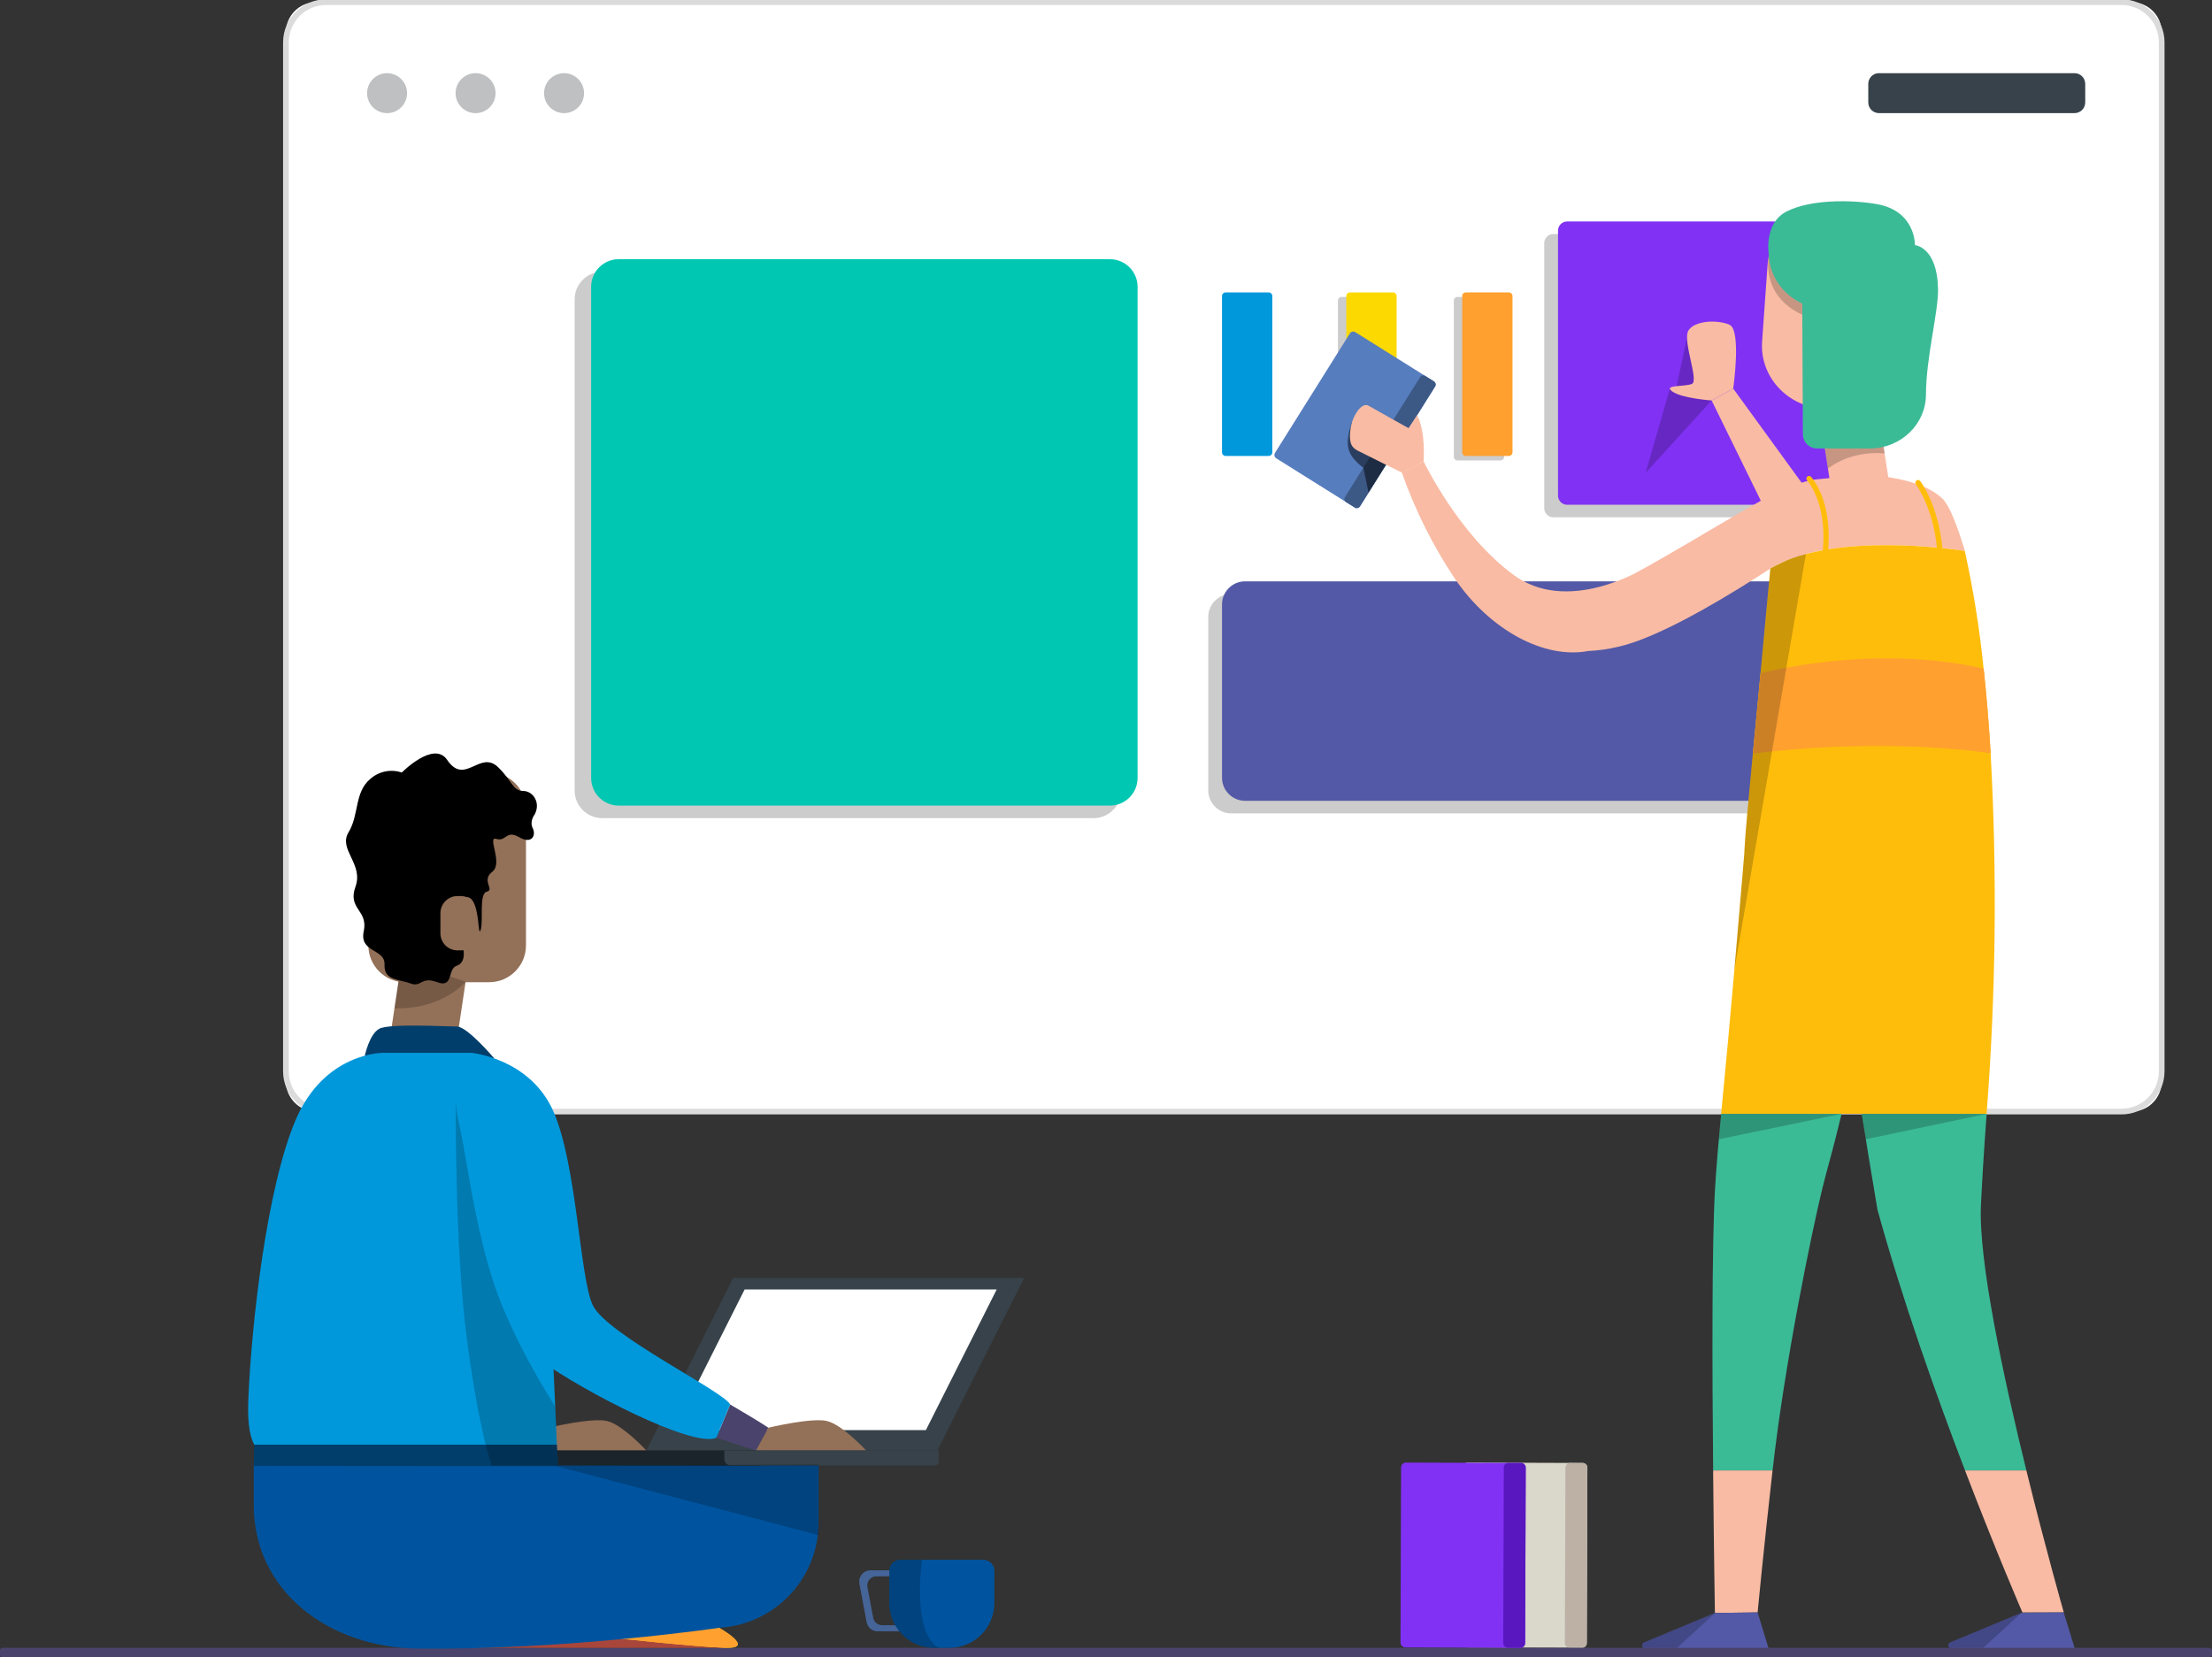 <?xml version="1.0" encoding="UTF-8"?>
<svg id="org-board" xmlns="http://www.w3.org/2000/svg" xmlns:xlink="http://www.w3.org/1999/xlink" viewBox="0 0 905.21 678.33">
  <rect x="0" y="0" width="905.21" height="678.33" fill="#333333" stroke="none"/>
  <defs>
    <style>
      .cls-1, .cls-2, .cls-3 {
        fill: none;
      }

      .cls-4 {
        fill: url(#linear-gradient);
      }

      .cls-5 {
        clip-path: url(#clippath);
      }

      .cls-6 {
        fill: #f9bba4;
      }

      .cls-7 {
        fill: #00549f;
      }

      .cls-8 {
        fill: #00c7b2;
      }

      .cls-9 {
        fill: #0098db;
      }

      .cls-10 {
        fill: #013e6b;
      }

      .cls-11 {
        fill: #fff;
      }

      .cls-12 {
        fill: #ffa02f;
      }

      .cls-13 {
        fill: #ffc91d;
      }

      .cls-14 {
        fill: #fcd900;
      }

      .cls-15 {
        fill: #8131f4;
      }

      .cls-16 {
        fill: #937058;
      }

      .cls-17 {
        fill: #bdb1a6;
      }

      .cls-18 {
        fill: #bfc0c1;
      }

      .cls-19 {
        fill: #d3584a;
      }

      .cls-20 {
        fill: #dad7cb;
      }

      .cls-21 {
        fill: #37424a;
      }

      .cls-22 {
        fill: #1b242a;
      }

      .cls-23 {
        fill: #5359a6;
      }

      .cls-24 {
        fill: #4a436c;
      }

      .cls-25 {
        fill: #3bba96;
      }

      .cls-26 {
        fill: #567dbe;
      }

      .cls-27 {
        fill: #5817bf;
      }

      .cls-28 {
        clip-path: url(#clippath-1);
      }

      .cls-29 {
        clip-path: url(#clippath-4);
      }

      .cls-30 {
        clip-path: url(#clippath-3);
      }

      .cls-31 {
        clip-path: url(#clippath-2);
      }

      .cls-32 {
        clip-path: url(#clippath-7);
      }

      .cls-33 {
        clip-path: url(#clippath-8);
      }

      .cls-34 {
        clip-path: url(#clippath-6);
      }

      .cls-35 {
        clip-path: url(#clippath-5);
      }

      .cls-36 {
        clip-path: url(#clippath-9);
      }

      .cls-37 {
        clip-path: url(#clippath-20);
      }

      .cls-38 {
        clip-path: url(#clippath-21);
      }

      .cls-39 {
        clip-path: url(#clippath-23);
      }

      .cls-40 {
        clip-path: url(#clippath-22);
      }

      .cls-41 {
        clip-path: url(#clippath-14);
      }

      .cls-42 {
        clip-path: url(#clippath-13);
      }

      .cls-43 {
        clip-path: url(#clippath-12);
      }

      .cls-44 {
        clip-path: url(#clippath-10);
      }

      .cls-45 {
        clip-path: url(#clippath-15);
      }

      .cls-46 {
        clip-path: url(#clippath-17);
      }

      .cls-47 {
        clip-path: url(#clippath-16);
      }

      .cls-48 {
        clip-path: url(#clippath-19);
      }

      .cls-49 {
        clip-path: url(#clippath-11);
      }

      .cls-50 {
        clip-path: url(#clippath-18);
      }

      .cls-51 {
        opacity: .2;
      }

      .cls-52 {
        opacity: .3;
      }

      .cls-53 {
        opacity: .5;
      }

      .cls-2 {
        stroke: #567dbe;
        stroke-width: 1.17px;
      }

      .cls-3 {
        stroke: #dbdbdb;
        stroke-linecap: round;
        stroke-linejoin: round;
        stroke-width: 2.33px;
      }
    </style>
    <clipPath id="clippath">
      <rect class="cls-1" width="905.2" height="678.33"/>
    </clipPath>
    <clipPath id="clippath-1">
      <rect class="cls-1" x="235.16" y="111.24" width="223.61" height="223.62"/>
    </clipPath>
    <clipPath id="clippath-2">
      <rect class="cls-1" x="494.44" y="243.08" width="243.75" height="89.84"/>
    </clipPath>
    <clipPath id="clippath-3">
      <rect class="cls-1" x="547.52" y="121.53" width="20.59" height="66.91"/>
    </clipPath>
    <clipPath id="clippath-4">
      <rect class="cls-1" x="594.94" y="121.53" width="20.59" height="66.91"/>
    </clipPath>
    <clipPath id="clippath-5">
      <rect class="cls-1" x="631.93" y="95.79" width="115.94" height="115.94"/>
    </clipPath>
    <clipPath id="clippath-6">
      <rect class="cls-1" x="673.42" y="138.25" width="27.03" height="55.25"/>
    </clipPath>
    <clipPath id="clippath-7">
      <rect class="cls-1" x="551.56" y="172.46" width="15.64" height="29.17"/>
    </clipPath>
    <clipPath id="clippath-8">
      <rect class="cls-1" x="550.17" y="153.64" width="37.35" height="54.34"/>
    </clipPath>
    <clipPath id="clippath-9">
      <rect class="cls-1" x="723.55" y="104.62" width="14.01" height="24.21"/>
    </clipPath>
    <clipPath id="clippath-10">
      <rect class="cls-1" x="746.78" y="180.67" width="24.47" height="11.09"/>
    </clipPath>
    <clipPath id="clippath-11">
      <path class="cls-1" d="M739.56,195.11c-.44,.42-.45,1.12-.03,1.55,.09,.09,8.12,8.87,6.46,28.26,0,.09,.02,.18,.02,.29-2.18,.4-4.37,.86-6.46,1.41-.18,.05-.35,.09-.51,.13-2.13,.56-4.23,1.22-6.29,1.98l-.33,.13c-.33,.11-.62,.24-.93,.35-.42,.2-.82,.35-1.19,.53-.22,.1-.43,.21-.65,.31-1.07,.49-2.03,.96-2.82,1.36-1.46,.75-2.36,1.28-2.36,1.28-1.26,13.85-2.65,28.63-4.01,42.86-1.1,11.58-2.18,22.81-3.13,32.84-1.85,19.3-3.22,34.21-3.42,39.02v.02l-.07,1.61s-1.26,15.33-3.09,36.33c-.33,3.73-.66,7.66-1.01,11.69v.07c-1.63,18.68-3.57,40.04-5.4,58.74h108.63c3.81-49.11,4.36-98.42,1.65-147.6-.71-11.89-1.65-23.51-2.87-34.63-1.63-16.19-4.2-32.26-7.7-48.15,0,0-3.53-.57-9.22-1.15,.03-.07,.04-.15,.02-.22-1.63-17.36-8.76-26.85-9.04-27.22-.35-.48-1.02-.6-1.51-.25-.01,0-.03,.02-.04,.03-.49,.36-.59,1.05-.23,1.54,0,0,0,0,0,0,.07,.09,6.97,9.31,8.6,25.9-11.09-1.04-28.52-1.86-44.47,.7,1.66-20.27-6.71-29.31-7.08-29.69-.42-.44-1.12-.45-1.55-.03"/>
    </clipPath>
    <linearGradient id="linear-gradient" x1="-7.76" y1="756.76" x2="-7.76" y2="756.76" gradientTransform="translate(879.1 197898.9) scale(113.24 -261.08)" gradientUnits="userSpaceOnUse">
      <stop offset="0" stop-color="#ffdb00"/>
      <stop offset="1" stop-color="#ff9e16"/>
    </linearGradient>
    <clipPath id="clippath-12">
      <rect class="cls-1" width="905.2" height="678.33"/>
    </clipPath>
    <clipPath id="clippath-13">
      <rect class="cls-1" x="709.74" y="226.74" width="29.29" height="170.33"/>
    </clipPath>
    <clipPath id="clippath-14">
      <rect class="cls-1" x="761.85" y="455.88" width="51.12" height="10.4"/>
    </clipPath>
    <clipPath id="clippath-15">
      <rect class="cls-1" x="703.39" y="455.88" width="50.24" height="10.4"/>
    </clipPath>
    <clipPath id="clippath-16">
      <rect class="cls-1" x="797.28" y="660.09" width="29.97" height="14.34"/>
    </clipPath>
    <clipPath id="clippath-17">
      <rect class="cls-1" x="671.98" y="660.09" width="29.97" height="14.34"/>
    </clipPath>
    <clipPath id="clippath-18">
      <rect class="cls-1" x="189.86" y="656.42" width="107.07" height="17.99"/>
    </clipPath>
    <clipPath id="clippath-19">
      <rect class="cls-1" x="161.43" y="393.39" width="29.12" height="19.29"/>
    </clipPath>
    <clipPath id="clippath-20">
      <rect class="cls-1" x="186.5" y="450.93" width="41.73" height="148.93"/>
    </clipPath>
    <clipPath id="clippath-21">
      <rect class="cls-1" x="226.81" y="599.38" width="108.17" height="28.93"/>
    </clipPath>
    <clipPath id="clippath-22">
      <rect class="cls-1" x="351.62" y="642.69" width="23.18" height="24.98"/>
    </clipPath>
    <clipPath id="clippath-23">
      <rect class="cls-1" x="363.94" y="638.41" width="20.29" height="36.02"/>
    </clipPath>
  </defs>
  <g id="Group_1196" data-name="Group 1196">
    <g class="cls-5">
      <g id="Group_1195" data-name="Group 1195">
        <path id="Path_1484" data-name="Path 1484" class="cls-11" d="M129.39,.88H872.24c6.84,0,12.38,5.54,12.38,12.38h0V442.58c0,6.84-5.54,12.38-12.38,12.38H129.39c-6.84,0-12.38-5.54-12.38-12.38V13.25c0-6.84,5.54-12.38,12.38-12.38h0"/>
        <path id="Rectangle_817" data-name="Rectangle 817" class="cls-3" d="M133.48,.88H868.15c9.1,0,16.47,7.37,16.47,16.47h0V438.48c0,9.1-7.37,16.47-16.47,16.47H133.48c-9.1,0-16.47-7.37-16.47-16.47h0V17.35c0-9.1,7.37-16.47,16.47-16.47h0Z"/>
        <g id="Group_1167" data-name="Group 1167" class="cls-51">
          <g id="Group_1166" data-name="Group 1166">
            <g class="cls-28">
              <g id="Group_1165" data-name="Group 1165">
                <path id="Path_1485" data-name="Path 1485" d="M246.46,111.24h201.02c6.24,0,11.3,5.06,11.3,11.3v201.02c0,6.24-5.06,11.3-11.3,11.3H246.46c-6.24,0-11.3-5.06-11.3-11.3V122.53c0-6.24,5.06-11.3,11.3-11.3"/>
              </g>
            </g>
          </g>
        </g>
        <g id="Group_1170" data-name="Group 1170" class="cls-51">
          <g id="Group_1169" data-name="Group 1169">
            <g class="cls-31">
              <g id="Group_1168" data-name="Group 1168">
                <path id="Path_1486" data-name="Path 1486" d="M503.9,243.08h224.82c5.23,0,9.46,4.24,9.46,9.46v70.91c0,5.23-4.24,9.46-9.46,9.46h-224.82c-5.23,0-9.46-4.24-9.46-9.46v-70.91c0-5.23,4.24-9.46,9.46-9.46"/>
              </g>
            </g>
          </g>
        </g>
        <g id="Group_1173" data-name="Group 1173" class="cls-51">
          <g id="Group_1172" data-name="Group 1172">
            <g class="cls-30">
              <g id="Group_1171" data-name="Group 1171">
                <path id="Path_1487" data-name="Path 1487" d="M548.99,121.53h17.64c.82,0,1.48,.66,1.48,1.48v63.96c0,.82-.66,1.48-1.48,1.48h-17.64c-.82,0-1.48-.66-1.48-1.48h0v-63.95c0-.82,.66-1.48,1.48-1.48h0"/>
              </g>
            </g>
          </g>
        </g>
        <g id="Group_1176" data-name="Group 1176" class="cls-51">
          <g id="Group_1175" data-name="Group 1175">
            <g class="cls-29">
              <g id="Group_1174" data-name="Group 1174">
                <path id="Path_1488" data-name="Path 1488" d="M596.42,121.53h17.63c.82,0,1.48,.66,1.48,1.48v63.96c0,.82-.66,1.48-1.48,1.48h-17.63c-.82,0-1.48-.66-1.48-1.48v-63.95c0-.82,.66-1.48,1.48-1.48"/>
              </g>
            </g>
          </g>
        </g>
        <g id="Group_1179" data-name="Group 1179" class="cls-51">
          <g id="Group_1178" data-name="Group 1178">
            <g class="cls-35">
              <g id="Group_1177" data-name="Group 1177">
                <path id="Path_1489" data-name="Path 1489" d="M635.67,95.79h108.48c2.06,0,3.73,1.67,3.73,3.73v108.48c0,2.06-1.67,3.73-3.73,3.73h-108.48c-2.06,0-3.73-1.67-3.73-3.73h0V99.53c0-2.06,1.67-3.73,3.73-3.73"/>
              </g>
            </g>
          </g>
        </g>
        <path id="Path_1490" data-name="Path 1490" class="cls-8" d="M253.21,106.09h201.02c6.24,0,11.3,5.06,11.3,11.3v201.02c0,6.24-5.06,11.3-11.3,11.3H253.21c-6.24,0-11.3-5.06-11.3-11.3V117.38c0-6.24,5.06-11.3,11.3-11.3"/>
        <path id="Path_1491" data-name="Path 1491" class="cls-23" d="M509.54,237.93h224.82c5.23,0,9.46,4.24,9.46,9.46v70.91c0,5.23-4.24,9.46-9.46,9.46h-224.82c-5.23,0-9.46-4.24-9.46-9.46v-70.91c0-5.23,4.24-9.46,9.46-9.46"/>
        <path id="Path_1492" data-name="Path 1492" class="cls-14" d="M552.43,119.69h17.63c.82,0,1.48,.66,1.48,1.48v63.96c0,.82-.66,1.48-1.48,1.48h-17.63c-.82,0-1.48-.66-1.48-1.48h0v-63.96c0-.82,.66-1.48,1.48-1.48"/>
        <path id="Path_1493" data-name="Path 1493" class="cls-12" d="M599.85,119.69h17.63c.82,0,1.48,.66,1.48,1.48v63.96c0,.82-.66,1.48-1.48,1.48h-17.63c-.82,0-1.48-.66-1.48-1.48h0v-63.96c0-.82,.66-1.48,1.48-1.48"/>
        <path id="Path_1494" data-name="Path 1494" class="cls-15" d="M641.31,90.65h108.48c2.06,0,3.73,1.67,3.73,3.73v108.48c0,2.06-1.67,3.73-3.73,3.73h-108.48c-2.06,0-3.73-1.67-3.73-3.73V94.38c0-2.06,1.67-3.73,3.73-3.73"/>
        <path id="Path_1495" data-name="Path 1495" class="cls-9" d="M501.56,119.69h17.63c.82,0,1.48,.66,1.48,1.48v63.96c0,.82-.66,1.48-1.48,1.48h-17.63c-.82,0-1.48-.66-1.48-1.48h0v-63.96c0-.82,.66-1.48,1.48-1.48"/>
        <path id="Path_1496" data-name="Path 1496" class="cls-18" d="M158.4,29.95c4.52,0,8.18,3.66,8.18,8.18s-3.66,8.18-8.18,8.18c-4.52,0-8.18-3.66-8.18-8.18,0-4.52,3.66-8.18,8.18-8.18"/>
        <path id="Path_1497" data-name="Path 1497" class="cls-18" d="M194.62,29.95c4.52,0,8.18,3.66,8.18,8.18s-3.66,8.18-8.18,8.18c-4.52,0-8.18-3.66-8.18-8.18,0-4.52,3.66-8.18,8.18-8.18"/>
        <path id="Path_1498" data-name="Path 1498" class="cls-18" d="M230.83,29.95c4.52,0,8.18,3.66,8.18,8.18s-3.66,8.18-8.18,8.18c-4.52,0-8.18-3.66-8.18-8.18,0-4.52,3.66-8.18,8.18-8.18h0"/>
        <path id="Path_1499" data-name="Path 1499" class="cls-21" d="M768.92,29.95h80.04c2.41,0,4.37,1.96,4.37,4.37v7.61c0,2.41-1.96,4.37-4.37,4.37h-80.04c-2.41,0-4.37-1.96-4.37-4.37h0v-7.62c0-2.41,1.96-4.37,4.37-4.37"/>
        <path id="Path_1500" data-name="Path 1500" class="cls-20" d="M600.6,598.61l47,.16c1.1,0,2,.9,1.99,2.01l-.24,71.65c0,1.1-.9,2-2.01,1.99l-47-.16c-1.1,0-2-.9-1.99-2.01l.24-71.65c0-1.1,.9-2,2.01-1.99"/>
        <path id="Path_1501" data-name="Path 1501" class="cls-17" d="M642.49,598.75l5.25,.02c1.03,0,1.86,.84,1.86,1.87l-.24,71.92c0,1.03-.84,1.86-1.87,1.85h0l-5.25-.02c-1.03,0-1.86-.84-1.85-1.87h0s.24-71.92,.24-71.92c0-1.03,.84-1.86,1.87-1.86h0"/>
        <g id="Group_1182" data-name="Group 1182" class="cls-51">
          <g id="Group_1181" data-name="Group 1181">
            <g class="cls-34">
              <g id="Group_1180" data-name="Group 1180">
                <path id="Path_1502" data-name="Path 1502" d="M690.39,138.25l-4.29,19.78-2.73,1.03-9.94,34.44,27.03-29.6-4.9-23.26-5.16-2.4Z"/>
              </g>
            </g>
          </g>
        </g>
        <path id="Path_1503" data-name="Path 1503" class="cls-26" d="M554.63,135.95l32.08,20.1c.75,.47,.98,1.47,.51,2.22h0s-30.65,48.9-30.65,48.9c-.47,.75-1.47,.98-2.22,.51l-32.08-20.1c-.75-.47-.98-1.47-.51-2.22l30.65-48.9c.47-.75,1.47-.98,2.22-.51,0,0,0,0,0,0"/>
        <path id="Path_1504" data-name="Path 1504" class="cls-26" d="M583.23,153.87l3.58,2.24c.7,.44,.91,1.37,.47,2.07l-30.76,49.09c-.44,.7-1.37,.91-2.07,.47,0,0,0,0,0,0l-3.58-2.24c-.7-.44-.91-1.37-.47-2.07l30.76-49.09c.44-.7,1.37-.91,2.07-.47"/>
        <g id="Group_1185" data-name="Group 1185" class="cls-53">
          <g id="Group_1184" data-name="Group 1184">
            <g class="cls-32">
              <g id="Group_1183" data-name="Group 1183">
                <path id="Path_1505" data-name="Path 1505" d="M553.38,172.46s-2.48,6.05-1.65,10.73,6.2,8.21,6.2,8.21l2.12,10.22,7.15-11.41"/>
              </g>
            </g>
          </g>
        </g>
        <g id="Group_1188" data-name="Group 1188" class="cls-52">
          <g id="Group_1187" data-name="Group 1187">
            <g class="cls-33">
              <g id="Group_1186" data-name="Group 1186">
                <path id="Path_1506" data-name="Path 1506" d="M583.23,153.87l3.58,2.24c.7,.44,.91,1.37,.47,2.07l-30.76,49.09c-.44,.7-1.37,.91-2.07,.47,0,0,0,0,0,0l-3.58-2.24c-.7-.44-.91-1.37-.47-2.07l30.76-49.09c.44-.7,1.37-.91,2.07-.47"/>
              </g>
            </g>
          </g>
        </g>
        <path id="Path_1507" data-name="Path 1507" class="cls-6" d="M720.81,205.43l-20.36-41.52,8.84-4.85,34.55,47.54-23.02-1.17Z"/>
        <path id="Path_1508" data-name="Path 1508" class="cls-6" d="M746.1,167.3l8.14,.53c14.82,.96,27.65-9.77,28.66-23.99l2.24-31.54c1.01-14.22-10.19-26.53-25-27.5l-8.14-.53c-14.82-.97-27.65,9.77-28.66,23.99l-2.24,31.54c-1.01,14.22,10.19,26.53,25,27.5"/>
        <path id="Path_1509" data-name="Path 1509" class="cls-6" d="M741.98,152.52l-.06-.41,.8-.12,7.8-5.68,1.62,4.22,13.36-2.06,7.85,50.79-23.59,3.65-3.34-21.59c-1.75-11.32-4.31-15.21-8.78-16.51s-8.85-6.31-8.85-6.31l13.19-5.96Z"/>
        <g id="Group_1191" data-name="Group 1191" class="cls-51">
          <g id="Group_1190" data-name="Group 1190">
            <g class="cls-36">
              <g id="Group_1189" data-name="Group 1189">
                <path id="Path_1510" data-name="Path 1510" d="M723.87,104.62s-3.66,16.22,13.68,24.21l-.02-4.56-13.66-19.65Z"/>
              </g>
            </g>
          </g>
        </g>
        <g id="Group_1194" data-name="Group 1194" class="cls-51">
          <g id="Group_1193" data-name="Group 1193">
            <g class="cls-44">
              <g id="Group_1192" data-name="Group 1192">
                <path id="Path_1511" data-name="Path 1511" d="M771.25,185.62s-12.68-1.8-23.2,6.14l-1.27-8.2,21.77-2.89,2.28,2.2,.42,2.76Z"/>
              </g>
            </g>
          </g>
        </g>
        <path id="Path_1512" data-name="Path 1512" class="cls-25" d="M723.87,104.62s-.12,12.98,13.66,19.65l.26,53.66c.08,3.17,2.71,5.69,5.89,5.62h21.88c12.51-.23,22.54-10,22.59-22,.06-15.59,5.14-33.78,4.94-43.42-.35-17.12-9.45-17.81-9.45-17.81,0,0,.4-14.06-15.79-16.82-10.32-1.75-26.59-1.95-36.51,2.94s-7.46,18.17-7.46,18.17"/>
        <path id="Path_1513" data-name="Path 1513" class="cls-25" d="M829.24,601.83h-25.1c-11.8-30.84-25.7-69.9-35.84-106.78-2.27-13.45-4.43-26.6-6.44-39.17h51.13c-1.06,14.38-1.9,27.59-2.34,37.5-1.02,22.57,9.13,69.97,18.6,108.46"/>
        <path id="Path_1514" data-name="Path 1514" class="cls-6" d="M844.55,659.94h-16.92s-10.45-24.04-23.49-58.1h25.11c7.9,32.16,15.31,58.1,15.31,58.1"/>
        <path id="Path_1515" data-name="Path 1515" class="cls-23" d="M849.06,674.72h-50.49c-.3,0-.59-.1-.82-.29-.56-.46-.64-1.29-.18-1.85,.14-.16,.31-.29,.51-.38l29.16-12.11,17.29-.15,4.53,14.78Z"/>
        <path id="Path_1516" data-name="Path 1516" class="cls-25" d="M753.63,455.88c-3.78,15.83-5.75,21.81-7.83,30.34-4.47,18.31-15.55,72.06-20.42,115.62h-24.31c-.4-40.9-.55-92.31,.75-114.97,.48-8.36,1.39-19.12,2.54-30.99h49.28Z"/>
        <path id="Path_1517" data-name="Path 1517" class="cls-6" d="M725.37,601.84c-3.64,32.18-6.11,58.1-6.11,58.1l-17.47,.22s-.44-26.09-.73-58.32h24.31Z"/>
        <path id="Path_1518" data-name="Path 1518" class="cls-23" d="M672.79,672.21l29-12.05,17.46-.22,4.52,14.79h-50.49c-.72,0-1.31-.59-1.31-1.31,0-.53,.32-1.01,.81-1.21"/>
        <path id="Path_1519" data-name="Path 1519" class="cls-6" d="M700.45,163.91s-12.27-.87-16.13-3.7,5-1.84,8.03-3.07-3.9-17.69-1.42-21.83,11.86-4.55,16.82-2.41,1.53,26.16,1.53,26.16l-8.84,4.85Z"/>
        <path id="Path_1520" data-name="Path 1520" class="cls-6" d="M582.57,188.81s.98-11.88-2.64-18.89l-3.49,5.32s-13.5-7.49-16.37-9.18-6.73,4.29-7.4,9.44,.01,7.41,2.84,8.9,18.36,9.11,18.36,9.11l8.7-4.69Z"/>
        <path id="Path_1521" data-name="Path 1521" class="cls-6" d="M794.92,204.09c-9.93-9.55-32.8-9.75-32.8-9.75l-19.74,1.96s-5.12,.57-15.64,5.43c-2.84,1.3-8.18,4.3-14.65,8.05l-3.95,2.32-4.61,2.69-4.74,2.78-9.62,5.67h-.02c-5.49,3.2-10.76,6.26-15.29,8.8-.02,0-.03,0-.04,.02-2.05,1.12-3.92,2.16-5.58,3.02l-.26,.13c-2.58,1.24-5.22,2.33-7.92,3.27-9.64,3.4-22.87,5.82-34.78,.29-1.97-.89-3.84-1.99-5.58-3.26-22.79-16.54-37.12-46.7-37.12-46.7l-8.89,4.65c5.4,15.35,12.71,29.97,21.75,43.5,14.34,20.96,36.48,32.84,54.42,29.51,.02,0,.05,0,.07-.02,4.12-.19,8.21-.76,12.22-1.72,15.13-3.33,38.91-17.12,56.16-28.06l6.18-3.97c12.4-7.59,31.12-9.57,47.31-9.57,10.81,.02,21.6,.8,32.29,2.36-3.32-11.08-6.56-18.88-9.16-21.4"/>
      </g>
    </g>
  </g>
  <g id="Group_1198" data-name="Group 1198">
    <g class="cls-49">
      <g id="Group_1197" data-name="Group 1197">
        <rect id="Rectangle_829" data-name="Rectangle 829" class="cls-4" x="704.34" y="194.8" width="113.24" height="261.08"/>
      </g>
    </g>
  </g>
  <g id="Group_1233" data-name="Group 1233">
    <g class="cls-43">
      <g id="Group_1232" data-name="Group 1232">
        <line id="Line_178" data-name="Line 178" class="cls-2" x1="701.07" y1="601.84" x2="701.04" y2="601.84"/>
        <path id="Path_1523" data-name="Path 1523" class="cls-12" d="M814.64,308.27c-14.34-2.01-50.03-5.58-97.3,.13,.95-10.04,2.03-21.26,3.13-32.84,0,0,45.53-12.33,91.3-1.92,1.21,11.12,2.16,22.74,2.87,34.63"/>
        <g id="Group_1201" data-name="Group 1201" class="cls-51">
          <g id="Group_1200" data-name="Group 1200">
            <g class="cls-42">
              <g id="Group_1199" data-name="Group 1199">
                <path id="Path_1524" data-name="Path 1524" d="M739.04,226.74l-29.29,170.33c.35-4.03,.68-7.96,1.01-11.69,1.83-21,3.09-36.33,3.09-36.33l.07-1.61v-.02c.2-4.81,1.57-19.73,3.42-39.02,.95-10.04,2.03-21.26,3.13-32.84,1.37-14.23,2.76-29.01,4.01-42.86,0,0,.9-.53,2.36-1.28,1.41-.73,3.4-1.68,5.58-2.56l.33-.13c2.04-.83,4.14-1.49,6.29-1.98"/>
              </g>
            </g>
          </g>
        </g>
        <g id="Group_1204" data-name="Group 1204" class="cls-51">
          <g id="Group_1203" data-name="Group 1203">
            <g class="cls-41">
              <g id="Group_1202" data-name="Group 1202">
                <path id="Path_1525" data-name="Path 1525" d="M812.98,455.88l-49.45,10.4-1.67-10.4h51.12Z"/>
              </g>
            </g>
          </g>
        </g>
        <g id="Group_1207" data-name="Group 1207" class="cls-51">
          <g id="Group_1206" data-name="Group 1206">
            <g class="cls-45">
              <g id="Group_1205" data-name="Group 1205">
                <path id="Path_1526" data-name="Path 1526" d="M753.63,455.88l-50.25,10.4,.96-10.4h49.29Z"/>
              </g>
            </g>
          </g>
        </g>
        <g id="Group_1210" data-name="Group 1210" class="cls-51">
          <g id="Group_1209" data-name="Group 1209">
            <g class="cls-47">
              <g id="Group_1208" data-name="Group 1208">
                <path id="Path_1527" data-name="Path 1527" d="M827.25,660.1l-15.68,14.34h-13.81c-.56-.46-.64-1.29-.18-1.85,.14-.16,.31-.29,.51-.38l29.16-12.11Z"/>
              </g>
            </g>
          </g>
        </g>
        <g id="Group_1213" data-name="Group 1213" class="cls-51">
          <g id="Group_1212" data-name="Group 1212">
            <g class="cls-46">
              <g id="Group_1211" data-name="Group 1211">
                <path id="Path_1528" data-name="Path 1528" d="M701.95,660.1l-15.68,14.33h-13.81c-.56-.46-.64-1.29-.18-1.85,.14-.16,.31-.29,.51-.38l29.17-12.1Z"/>
              </g>
            </g>
          </g>
        </g>
        <path id="Path_1529" data-name="Path 1529" class="cls-24" d="M1.16,674.43H904.04c.6-.04,1.11,.41,1.16,1.01v1.89c-.04,.6-.56,1.05-1.16,1.01H1.16c-.6,.04-1.11-.41-1.16-1.01v-1.89c.04-.6,.56-1.05,1.16-1.01"/>
        <path id="Path_1530" data-name="Path 1530" class="cls-15" d="M575.37,598.61l47,.16c1.1,0,2,.9,1.99,2.01l-.24,71.65c0,1.1-.9,2-2.01,1.99l-47-.16c-1.1,0-2-.9-1.99-2.01l.24-71.65c0-1.1,.9-2,2.01-1.99"/>
        <path id="Path_1531" data-name="Path 1531" class="cls-27" d="M617.26,598.75l5.25,.02c1.03,0,1.86,.84,1.86,1.87l-.24,71.92c0,1.03-.84,1.86-1.87,1.85h0l-5.25-.02c-1.03,0-1.86-.84-1.85-1.87h0s.24-71.92,.24-71.92c0-1.03,.84-1.86,1.87-1.86h0"/>
        <path id="Path_1532" data-name="Path 1532" class="cls-19" d="M296.93,674.41h-107.07l22.61-17.99,57.42,6.35,27.04,11.64Z"/>
        <g id="Group_1216" data-name="Group 1216" class="cls-51">
          <g id="Group_1215" data-name="Group 1215">
            <g class="cls-50">
              <g id="Group_1214" data-name="Group 1214">
                <path id="Path_1533" data-name="Path 1533" d="M296.93,674.41h-107.07l22.61-17.99,57.42,6.35,27.04,11.64Z"/>
              </g>
            </g>
          </g>
        </g>
        <path id="Path_1534" data-name="Path 1534" class="cls-21" d="M300.05,523.03h119.08l-35.55,70.63h-119.07l35.54-70.63Z"/>
        <path id="Path_1535" data-name="Path 1535" class="cls-11" d="M304.73,527.76h103.14l-28.97,57.55h-103.14l28.96-57.55Z"/>
        <path id="Path_1536" data-name="Path 1536" class="cls-13" d="M250.31,670.26s33.77,3.75,46.63,4.15-3.13-8.44-3.13-8.44l-43.5,4.29Z"/>
        <path id="Path_1537" data-name="Path 1537" class="cls-16" d="M219.41,593.66h45.09s-9.74-10.59-16.09-12.07-23.92,2.75-23.92,2.75l-5.08,9.32Z"/>
        <path id="Path_1538" data-name="Path 1538" class="cls-16" d="M165.8,316.18h34.38c8.32,0,15.06,6.74,15.06,15.06h0v55.7c0,8.32-6.74,15.06-15.06,15.06h-34.38c-8.31,0-15.05-6.74-15.05-15.06v-55.7c0-8.32,6.74-15.06,15.06-15.06h0"/>
        <path id="Path_1539" data-name="Path 1539" class="cls-12" d="M250.31,670.26s33.77,3.75,46.63,4.15-3.13-8.44-3.13-8.44l-43.5,4.29Z"/>
        <path id="Path_1540" data-name="Path 1540" class="cls-16" d="M192.62,388.01l-2.07,13.76-4.7,31.32-26.87-4.06,2.45-16.37,2.85-18.92,2.05-13.63,26.3,7.9Z"/>
        <g id="Group_1219" data-name="Group 1219" class="cls-51">
          <g id="Group_1218" data-name="Group 1218">
            <g class="cls-48">
              <g id="Group_1217" data-name="Group 1217">
                <path id="Path_1541" data-name="Path 1541" d="M190.55,401.77s-9.2,11.43-29.12,10.9l2.85-18.92c.29-.22,.44-.35,.44-.35l25.83,8.38Z"/>
              </g>
            </g>
          </g>
        </g>
        <path id="Path_1542" data-name="Path 1542" d="M201.48,356.77c-4.72,3.61,1.12,7.37-2.25,8.18s-1.29,12.03-2.56,15.73c-.58,1.62-.64-.83-1.04-4.06-.35-2.77-.94-6.14-2.27-8.03-.53-.88-1.47-1.44-2.5-1.48h-.02c-.72-.24-1.47-.36-2.23-.37h-1.37c-3.87,0-7,3.13-7.01,6.99v8.24c0,3.87,3.13,7,6.99,7.01h1.38c.35,0,.71-.02,1.06-.08,.01,.02,.02,.05,.02,.08,0,0,1.04,5.01-2.81,6.3s-1.16,9.26-7.95,6.72-6.31,2.25-10.97,.5c-4.66-1.77-10.92-1.12-10.59-7.7s-10.4-4.81-8.51-13.63c1.91-8.84-6.74-8.99-3.37-18.29,3.37-9.32-7.16-15.2-2.83-22.25,4.33-7.07,2.35-16.26,8.78-21.73,3.52-3.2,8.49-4.24,13-2.72,0,0,13.09-13.27,18.57-5.16,7.24,10.71,13.37-4.19,20.82,2.96,5.75,5.52,6.01,9.73,10.18,9.73s7.37,4.81,4.81,9.63c0,0-2.24,2.75-.79,5.65s-.36,6.72-5.63,3.63-5.27,2-9.26,.73,2.89,9.95-1.65,13.42"/>
        <path id="Path_1543" data-name="Path 1543" class="cls-24" d="M314.46,584.36l-5.08,9.3s-6.55-1.96-16.23-5.21l5.64-13.62c6.25,3.66,11.74,6.93,15.68,9.53"/>
        <path id="Path_1544" data-name="Path 1544" class="cls-7" d="M334.98,623.14c0,22.67-17.55,41.46-40.16,43.03,0,0-62.76,9.29-123.97,8.56-35.82-.43-67.01-23.03-67.01-58.85v-17.07l231.14,.58v23.76Z"/>
        <rect id="Rectangle_837" data-name="Rectangle 837" class="cls-22" x="226.81" y="593.66" width="84.74" height="6.19"/>
        <path id="Path_1545" data-name="Path 1545" class="cls-16" d="M309.37,593.66h45.09s-9.74-10.59-16.09-12.07-23.92,2.75-23.92,2.75l-5.08,9.32Z"/>
        <path id="Path_1546" data-name="Path 1546" class="cls-10" d="M149.29,432.09s1.86-8.98,6.03-11.1,27.42-.85,31.67-.85,15.28,13.05,15.28,13.05l-42.79,9.81-10.2-10.92Z"/>
        <path id="Path_1547" data-name="Path 1547" class="cls-9" d="M227.91,591.3H104.06c-2.41-4.54-2.8-11.39-2.37-20.21,1.35-29.62,7.4-84.69,19.26-112.63s36-27.56,36-27.56h35.87l32.29,97.8,2.79,62.6Z"/>
        <path id="Path_1548" data-name="Path 1548" class="cls-10" d="M228.31,600.08l-124.48-.1s0-2.11,.23-8.69h123.85l.41,8.79Z"/>
        <g id="Group_1222" data-name="Group 1222" class="cls-51">
          <g id="Group_1221" data-name="Group 1221">
            <g class="cls-37">
              <g id="Group_1220" data-name="Group 1220">
                <path id="Path_1549" data-name="Path 1549" d="M227.2,575.63s-17.18-26.23-25.06-50.38-9.53-74.33-9.53-74.33h-6.1s-.42,58.98,4.45,96.32c4.96,38.07,10.2,52.61,10.2,52.61h27.07l-1.04-24.22Z"/>
              </g>
            </g>
          </g>
        </g>
        <path id="Path_1550" data-name="Path 1550" class="cls-21" d="M296.4,593.66h87.8v4.36c0,1.01-.82,1.82-1.82,1.82h-83.24c-1.51,0-2.73-1.22-2.73-2.73v-3.46Z"/>
        <path id="Path_1551" data-name="Path 1551" class="cls-9" d="M298.78,574.83l-5.64,13.62c-9.76,4.29-55.3-19.53-71.41-31.32-23.73-17.38-28.81-74.94-33.89-97.39-5.08-22.44,4.98-28.84,4.98-28.84,0,0,24.16,2.16,33.74,24.18,9.56,22.02,10.7,68.06,16.04,79.17,5.8,12.06,53.8,35.35,56.19,40.58"/>
        <g id="Group_1225" data-name="Group 1225" class="cls-51">
          <g id="Group_1224" data-name="Group 1224">
            <g class="cls-38">
              <g id="Group_1223" data-name="Group 1223">
                <path id="Path_1552" data-name="Path 1552" d="M226.81,599.86l108.17,28.45v-28.93l-108.17,.48Z"/>
              </g>
            </g>
          </g>
        </g>
        <path id="Path_1553" data-name="Path 1553" class="cls-26" d="M351.7,648.18l2.96,15.72c.41,2.19,2.32,3.77,4.55,3.77h10.96c2.56,0,4.63-2.07,4.63-4.63v-15.72c0-2.56-2.07-4.63-4.63-4.63h-13.92c-2.56,0-4.63,2.07-4.63,4.63,0,.29,.03,.58,.08,.86m6.9-3.01h11.15c2.05,0,3.71,1.66,3.71,3.71h0v12.59c0,2.05-1.66,3.71-3.71,3.71h-8.77c-1.78,0-3.32-1.27-3.65-3.02l-2.37-12.59c-.38-2.01,.94-3.95,2.96-4.34,.23-.04,.46-.06,.69-.06"/>
        <g id="Group_1228" data-name="Group 1228" class="cls-51">
          <g id="Group_1227" data-name="Group 1227">
            <g class="cls-40">
              <g id="Group_1226" data-name="Group 1226">
                <path id="Path_1554" data-name="Path 1554" d="M351.7,648.18l2.96,15.72c.41,2.19,2.32,3.77,4.55,3.77h10.96c2.56,0,4.63-2.07,4.63-4.63v-15.72c0-2.56-2.07-4.63-4.63-4.63h-13.92c-2.56,0-4.63,2.07-4.63,4.63,0,.29,.03,.58,.08,.86m6.9-3.01h11.15c2.05,0,3.71,1.66,3.71,3.71h0v12.59c0,2.05-1.66,3.71-3.71,3.71h-8.77c-1.78,0-3.32-1.27-3.65-3.02l-2.37-12.59c-.38-2.01,.94-3.95,2.96-4.34,.23-.04,.46-.06,.69-.06"/>
              </g>
            </g>
          </g>
        </g>
        <path id="Path_1555" data-name="Path 1555" class="cls-7" d="M406.91,642.91v13.17c0,10.14-8.22,18.35-18.35,18.35h-6.26c-10.13,0-18.35-8.19-18.36-18.32v-13.2c0-2.48,2-4.49,4.48-4.5h33.99c2.48,0,4.5,2.02,4.5,4.5"/>
        <g id="Group_1231" data-name="Group 1231" class="cls-51">
          <g id="Group_1230" data-name="Group 1230">
            <g class="cls-39">
              <g id="Group_1229" data-name="Group 1229">
                <path id="Path_1556" data-name="Path 1556" d="M384.24,674.43h-1.94c-10.13,.01-18.35-8.19-18.36-18.32v-13.2c0-2.48,2-4.49,4.48-4.5h8.93s-4.5,29.53,6.84,36c.02,0,.02,.02,.04,.02"/>
              </g>
            </g>
          </g>
        </g>
      </g>
    </g>
  </g>
</svg>
